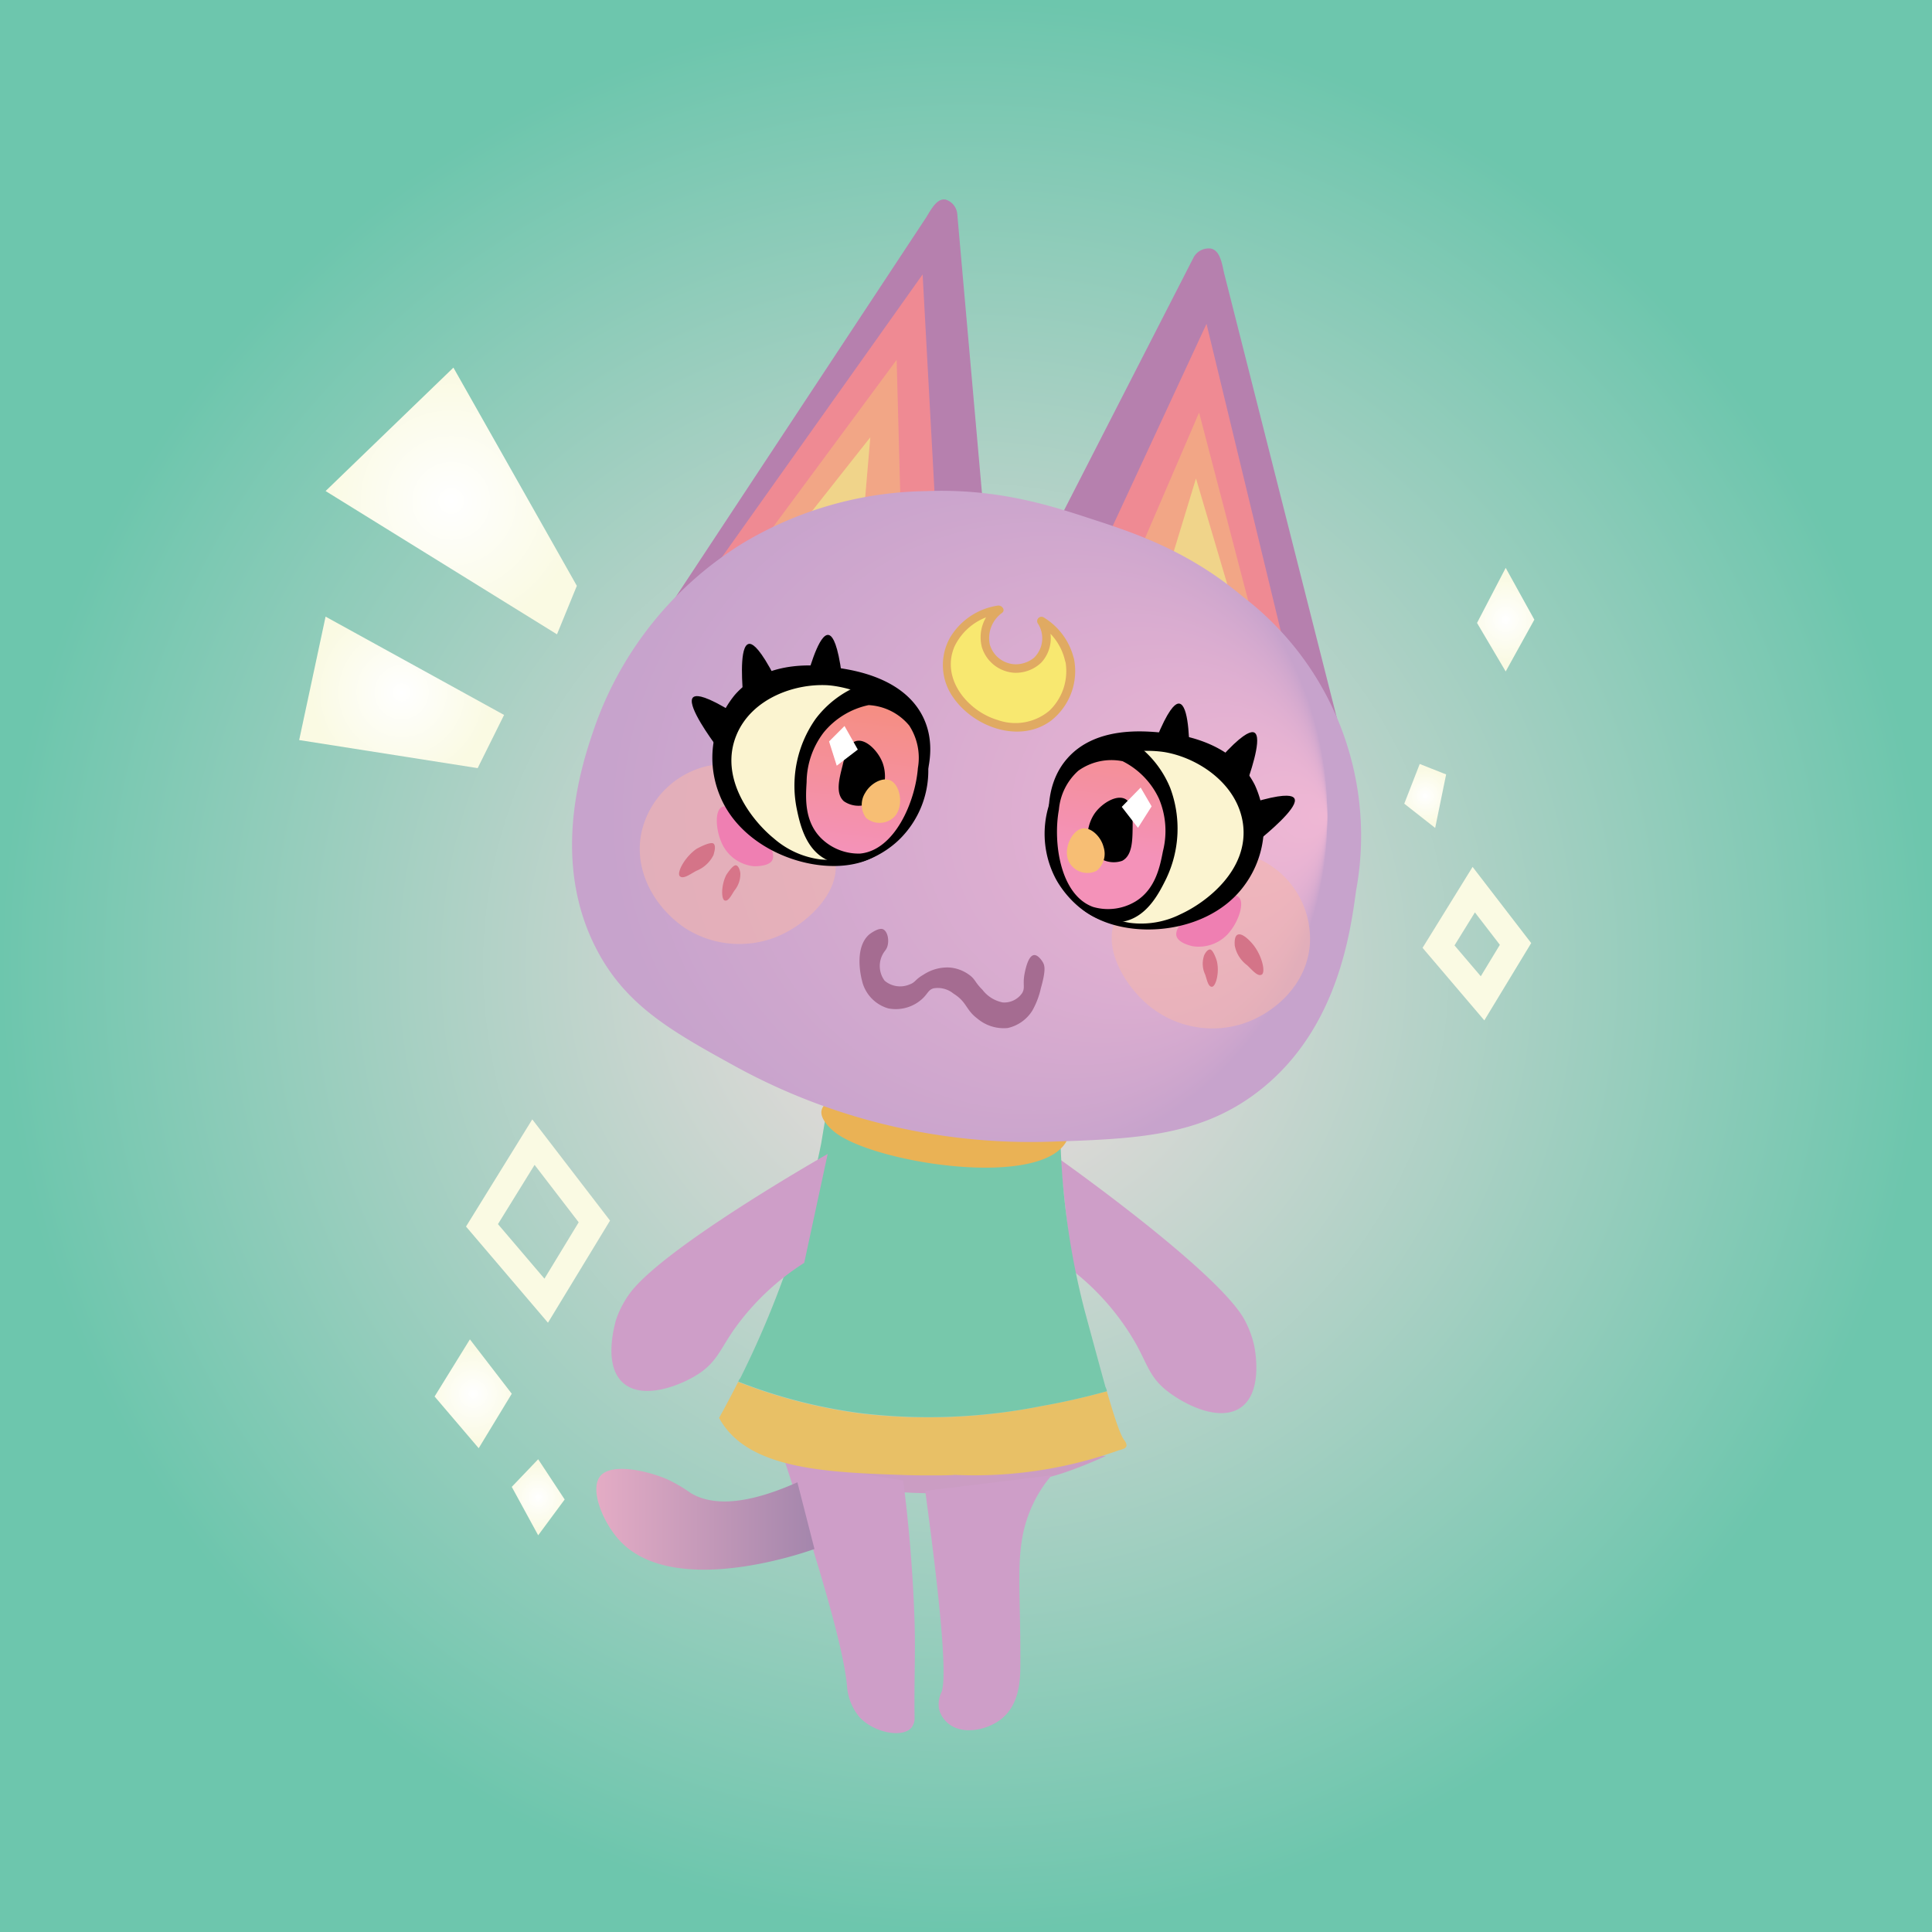 <svg xmlns="http://www.w3.org/2000/svg" xmlns:xlink="http://www.w3.org/1999/xlink" viewBox="0 0 223.83 223.83"><rect x="0" y="0" width="223.83" height="223.83" fill="#333333" stroke="none"/><defs><style>.cls-1{fill:url(#radial-gradient);}.cls-2{fill:url(#radial-gradient-2);}.cls-3{fill:url(#radial-gradient-3);}.cls-4{fill:url(#radial-gradient-4);}.cls-5{fill:url(#radial-gradient-5);}.cls-6{fill:url(#radial-gradient-8);}.cls-7{fill:url(#radial-gradient-9);}.cls-8{fill:none;stroke:#fafae3;stroke-miterlimit:10;stroke-width:3px;}.cls-9{fill:#cb9dc3;}.cls-10{fill:#ce9ec8;}.cls-11{fill:url(#linear-gradient);}.cls-12{fill:#fff;}.cls-13{fill:#b680ae;}.cls-14{fill:#ef8a93;}.cls-15{fill:#f2a686;}.cls-16{fill:#f0d48a;}.cls-17{fill:#77c8ab;}.cls-18{fill:#e8c066;}.cls-19{fill:#eab255;}.cls-20{fill:url(#radial-gradient-10);}.cls-21{fill:#a56c91;}.cls-22{fill:#f4b5ae;opacity:0.6;}.cls-23{fill:#d47488;}.cls-24{fill:#d77589;}.cls-25{fill:#ef7fb2;}.cls-26{fill:#fbf4d0;}.cls-27{fill:url(#linear-gradient-2);}.cls-28{fill:#f7be74;}.cls-29{fill:url(#linear-gradient-3);}.cls-30{fill:#f8e870;}.cls-31{fill:#e0aa62;}</style><radialGradient id="radial-gradient" cx="111.92" cy="111.92" r="111.92" gradientUnits="userSpaceOnUse"><stop offset="0" stop-color="#f6dde0"/><stop offset="1" stop-color="#6dc6ad"/></radialGradient><radialGradient id="radial-gradient-2" cx="52.28" cy="58.04" r="15.01" gradientUnits="userSpaceOnUse"><stop offset="0" stop-color="#fff"/><stop offset="1" stop-color="#fafae3"/></radialGradient><radialGradient id="radial-gradient-3" cx="46.53" cy="80.21" r="10.44" xlink:href="#radial-gradient-2"/><radialGradient id="radial-gradient-4" cx="54.82" cy="161.48" r="5.46" xlink:href="#radial-gradient-2"/><radialGradient id="radial-gradient-5" cx="62.35" cy="173.47" r="3.8" xlink:href="#radial-gradient-2"/><radialGradient id="radial-gradient-8" cx="174.44" cy="71.79" r="4.85" xlink:href="#radial-gradient-2"/><radialGradient id="radial-gradient-9" cx="165.12" cy="92.21" r="3.13" xlink:href="#radial-gradient-2"/><linearGradient id="linear-gradient" x1="69.09" y1="176.01" x2="94.36" y2="176.01" gradientUnits="userSpaceOnUse"><stop offset="0" stop-color="#e4acc5"/><stop offset="1" stop-color="#a486ac"/></linearGradient><radialGradient id="radial-gradient-10" cx="111.92" cy="94.58" fx="153.759" r="41.89" gradientUnits="userSpaceOnUse"><stop offset="0" stop-color="#efb7d4"/><stop offset="1" stop-color="#c7a3cc"/></radialGradient><linearGradient id="linear-gradient-2" x1="119.96" y1="191.1" x2="119.96" y2="173.79" gradientTransform="translate(2.71 -105.26) rotate(6.92)" gradientUnits="userSpaceOnUse"><stop offset="0" stop-color="#f492b9"/><stop offset="1" stop-color="#f58e82"/></linearGradient><linearGradient id="linear-gradient-3" x1="1575.49" y1="215.71" x2="1575.49" y2="198.41" gradientTransform="matrix(-0.99, -0.14, -0.14, 0.99, 1717.66, 105.55)" xlink:href="#linear-gradient-2"/></defs><g id="Layer_2" data-name="Layer 2"><g id="Layer_1-2" data-name="Layer 1"><rect class="cls-1" width="223.83" height="223.83"/><polygon class="cls-2" points="52.53 42.59 37.72 56.89 64.53 73.49 66.83 67.87 52.53 42.59"/><polygon class="cls-3" points="37.72 71.44 34.66 85.74 55.34 88.99 58.4 82.83 37.72 71.44"/><polygon class="cls-4" points="54.44 155.17 50.35 161.79 55.46 167.78 59.29 161.47 54.44 155.17"/><polygon class="cls-5" points="62.35 169.06 59.29 172.26 62.35 177.87 65.42 173.72 62.35 169.06"/><polygon class="cls-4" points="54.44 155.17 50.35 161.79 55.46 167.78 59.29 161.47 54.44 155.17"/><polygon class="cls-5" points="62.35 169.06 59.29 172.26 62.35 177.87 65.42 173.72 62.35 169.06"/><polygon class="cls-6" points="174.44 65.79 171.12 72.17 174.44 77.79 177.76 71.79 174.44 65.79"/><polygon class="cls-7" points="164.48 88.51 162.69 93.11 166.27 95.92 167.54 89.72 164.48 88.51"/><polygon class="cls-8" points="61.8 132.32 55.84 141.96 63.28 150.69 68.86 141.51 61.8 132.32"/><polygon class="cls-8" points="170.74 103.07 166.66 109.67 171.76 115.66 175.58 109.36 170.74 103.07"/></g><g id="Layer_2-2" data-name="Layer 2"><path class="cls-9" d="M89.82,167.36a7.31,7.31,0,0,0,2.66,2.5l.27.13c13.58,6.33,30.38.68,30.38.68a52,52,0,0,0,5-2"/><path class="cls-10" d="M107.19,172.72c2.18,16.05,2.43,22.08,1.87,23.36a3.14,3.14,0,0,0-.25,2,3.18,3.18,0,0,0,1.32,1.79c1.67,1.12,4.49.52,6.08-.89,2-1.76,2-4.67,2-6.26.06-9.67-.83-13.67,1.53-18.6a15,15,0,0,1,2.09-3.19"/><path class="cls-10" d="M104.64,171.52c.64,5,1.13,10.54,1.32,16.46.11,3.65-.07,7.3,0,11a1.81,1.81,0,0,1-.35,1.16c-1,1.22-4.25.66-6-1.16a6.34,6.34,0,0,1-1.49-3.74c-.34-3.61-2.36-11.34-7.19-25.9"/><path class="cls-11" d="M94.36,179.46c-1.72.61-16.61,5.67-22.66-1.08-1.81-2-3.42-5.77-2.17-7.35s5.46-.67,7.85.39A17.75,17.75,0,0,1,80.06,173c2,1.17,5.53,1.76,12.32-1.27"/><path class="cls-10" d="M124.22,147.16a29,29,0,0,1,7.33,8.43c1.35,2.4,1.62,3.9,3.53,5.45s6,3.73,8.56,2.1c2.73-1.75,1.77-6.7,1.67-7.2a11.29,11.29,0,0,0-1.3-3.34c-3.48-5.67-20.42-17.72-21.2-18.27Z"/><path class="cls-12" d="M114.54,58.44Z"/><path class="cls-13" d="M114.16,61.59h0l-3.26-36.83a1.92,1.92,0,0,0-1.32-1.63c-.92-.2-1.56.85-2.24,2L75.87,72.82A48.39,48.39,0,0,1,97.42,61.9,44.44,44.44,0,0,1,114.16,61.59Z"/><path class="cls-13" d="M156.43,90.15l.27.21L141.79,31.53c-.27-1.33-.54-2.56-1.55-2.74a2,2,0,0,0-1.94,1L121.8,62a51.4,51.4,0,0,1,23.6,12.69A50.14,50.14,0,0,1,156.43,90.15Z"/><path class="cls-14" d="M81.57,67.46A49.18,49.18,0,0,1,97,61.73a48.41,48.41,0,0,1,11.48-.79l-1.59-29.15Z"/><path class="cls-15" d="M86.8,64.8a31.82,31.82,0,0,1,10.13-3.53A30.79,30.79,0,0,1,104.4,61l-.52-19.31Z"/><path class="cls-16" d="M91.16,62.9a26.08,26.08,0,0,1,5.36-1.49,24.6,24.6,0,0,1,3.42-.32l.89-10.43Z"/><path class="cls-14" d="M150.05,80a49,49,0,0,0-22.56-16l12.29-26.48Z"/><path class="cls-15" d="M146.18,75.61a31.32,31.32,0,0,0-8.09-7,30.84,30.84,0,0,0-6.81-3.07l7.64-17.74Z"/><path class="cls-16" d="M142.84,69.91a24.89,24.89,0,0,0-4.28-3.26,25.47,25.47,0,0,0-2.95-1.53l2.95-9.69Z"/><path class="cls-17" d="M125.64,151.76a89,89,0,0,1-2.75-18.7l-27.26-3.54-.5,3c-.66,3.25-1.52,6.7-2.62,10.3a109.89,109.89,0,0,1-6.82,17l42.42,1C127.44,158.41,126.63,155.42,125.64,151.76Z"/><path class="cls-18" d="M130.23,166.82c-.44-.58-1.07-2.45-2-5.64-2,.55-4.55,1.18-7.54,1.71a67,67,0,0,1-20.81.89,60.13,60.13,0,0,1-14.36-3.68q-1.11,2.19-2.21,4.17l.17.3c3.28,5.51,11.78,6,20.79,6.3,1.79.07,3.16.06,3.8.06.89,0,1.73,0,2.55-.06A49.7,49.7,0,0,0,129.68,168a1.59,1.59,0,0,0,.48-.16l.05,0h0a.58.58,0,0,0,.29-.29C130.57,167.24,130.29,166.9,130.23,166.82Z"/><path class="cls-17" d="M120.7,162.89c3-.53,5.54-1.16,7.54-1.71,0-.14-.09-.29-.13-.44l-42.42-1-.16.32a60.13,60.13,0,0,0,14.36,3.68A67,67,0,0,0,120.7,162.89Z"/><path class="cls-19" d="M97.5,127c-.85.18-2.13.72-2.32,1.65s.91,2,1.36,2.37c4.24,3.7,24.56,6.93,27.15.92a2.78,2.78,0,0,0-.2-2.9c-1.26-1.18-3.87,1.15-8.48,1.72a21.44,21.44,0,0,1-11.83-1.92C101.27,127.88,99.62,126.56,97.5,127Z"/><path class="cls-10" d="M93.17,146.31A29.08,29.08,0,0,0,85.06,154c-1.58,2.26-2,3.72-4,5.08s-6.36,3.12-8.72,1.26c-2.55-2-1.11-6.85-1-7.34A11.31,11.31,0,0,1,73,149.79c4-5.31,22.06-15.63,22.89-16.1Z"/><path class="cls-20" d="M85.94,63a41,41,0,0,0-17,21.1c-1.39,4-5.32,15.33.17,25.87,3.42,6.59,8.8,9.56,16.17,13.62a71.14,71.14,0,0,0,36.42,8.68c10-.33,17.72-.58,24.68-6.3,8.64-7.09,10.07-18,10.73-22.8A34.88,34.88,0,0,0,144,69.13c-6.39-5.36-12.6-7.4-17.53-9-4.63-1.52-10.87-3.57-19.24-3.23A42.37,42.37,0,0,0,85.94,63Z"/><path class="cls-21" d="M100.68,108.28c-1.75,1.57-.92,4.93-.82,5.3a4.25,4.25,0,0,0,.41,1.11,4.36,4.36,0,0,0,2.65,2.14,4.55,4.55,0,0,0,4-1.18c.56-.54.66-1,1.25-1.15a2.88,2.88,0,0,1,2.29.61c1.6,1,1.39,1.86,2.78,2.9a4.73,4.73,0,0,0,3.51,1.09,4.53,4.53,0,0,0,2.84-2,9.34,9.34,0,0,0,1-2.62c.59-2.07.44-2.6.26-2.94s-.64-.94-1.06-.89c-.69.08-1,1.73-1.08,2.11-.26,1.3.09,1.65-.29,2.29a2.51,2.51,0,0,1-2.23,1.09,3.9,3.9,0,0,1-2.37-1.47c-.91-.9-.8-1.21-1.56-1.75a4.42,4.42,0,0,0-2.27-.83,5,5,0,0,0-3,.83c-1,.57-.9.88-1.63,1.14a2.78,2.78,0,0,1-2.87-.44,2.85,2.85,0,0,1-.2-3.1c.22-.4.43-.5.55-1,.16-.64,0-1.58-.51-1.85S100.76,108.21,100.68,108.28Z"/><path class="cls-22" d="M81.89,88.76a10.19,10.19,0,0,0-7.57,7.66c-1,4.77,1.87,9,5.11,11.14a11.62,11.62,0,0,0,10.81.86c3.32-1.44,7-5,6.55-8.52a6.15,6.15,0,0,0-1.62-3.14C92.28,93.19,87.71,87.54,81.89,88.76Z"/><path class="cls-23" d="M80.67,98.36c-1.4,1-2.29,2.77-1.91,3.15s1.16-.21,1.91-.62a3.76,3.76,0,0,0,2-1.85c0-.09.35-1,0-1.3S80.75,98.31,80.67,98.36Z"/><path class="cls-24" d="M84.13,101.39c-.61,1.23-.57,2.82-.16,2.94s.74-.58,1.12-1.16a3,3,0,0,0,.68-2c0-.08-.12-.83-.49-.92S84.16,101.33,84.13,101.39Z"/><path class="cls-25" d="M83.62,93.51c-.83.43-.67,2.57-.1,3.93a4.58,4.58,0,0,0,3.83,2.92c.32,0,1.74,0,2.12-.7C90.34,97.91,85.2,92.7,83.62,93.51Z"/><path d="M103.91,96.63c.71-.95,5.88-7.88,3-13.62-2.25-4.48-7.94-5.35-9.78-5.63s-8.17-1.24-12,3.13a11.49,11.49,0,0,0-1.75,11.62c2.89,7.26,13.33,10.11,18.3,6.88A8.51,8.51,0,0,0,103.91,96.63Z"/><path class="cls-26" d="M85.33,85.14c-2.08,5,1.76,9.91,4.33,12A10.16,10.16,0,0,0,95,99.56a10.13,10.13,0,0,0,10.24-14.3c-2.57-5.37-8.88-5.84-9.32-5.87C92.06,79.16,87.09,80.92,85.33,85.14Z"/><path d="M99.67,79.37a11.85,11.85,0,0,0-5.18,3.92,13.45,13.45,0,0,0-2.2,10.33c.34,1.66.95,4.58,3.26,5.87,3,1.68,7-.42,9-2.6a11.17,11.17,0,0,0,1.79-12.67A10.19,10.19,0,0,0,99.67,79.37Z"/><path class="cls-27" d="M100.63,81.69a9.17,9.17,0,0,0-5.18,3.14,9.58,9.58,0,0,0-2,5.77c-.11,1.79-.29,4.48,1.62,6.45a6.19,6.19,0,0,0,4.58,1.84c4-.38,6.39-6,6.69-9.9a6.87,6.87,0,0,0-1-4.93A6.56,6.56,0,0,0,100.63,81.69Z"/><path d="M99.2,85.85c1.1-.28,2.46,1.1,3,2.39s.53,3.46-.94,4.51a3,3,0,0,1-3.49.08c-1-.89-.55-2.57-.17-4.08C97.91,87.46,98.26,86.1,99.2,85.85Z"/><polygon class="cls-12" points="97.84 84.11 96.05 85.9 96.94 88.71 99.38 86.84 97.84 84.11"/><path class="cls-28" d="M100.24,91.85a2.57,2.57,0,0,0,.09,2.9,2.42,2.42,0,0,0,3.15,0c1.31-1.13.88-3.81-.34-4.34C102.22,90,100.84,90.78,100.24,91.85Z"/><path d="M82.73,86.08c-1.24-1.72-3.41-5-2.26-5.39.37-.13,1.35-.07,4.42,1.83"/><path d="M86.08,80.39c-.17-2.12-.35-6,.85-5.79.38.08,1.18.64,2.84,3.85"/><path d="M93.4,78.78c.56-2,1.72-5.8,2.76-5.15.33.2.9,1,1.37,4.58"/><path class="cls-22" d="M146.39,99.78a10.21,10.21,0,0,1,5.38,9.34c-.21,4.88-4.11,8.28-7.78,9.48a11.6,11.6,0,0,1-10.67-1.92c-2.85-2.24-5.51-6.6-4.17-9.9a6,6,0,0,1,2.36-2.63C135.21,101.43,141.07,97.13,146.39,99.78Z"/><path class="cls-23" d="M145.13,109.38c1.1,1.32,1.51,3.26,1.05,3.53s-1.07-.49-1.69-1.08a3.69,3.69,0,0,1-1.44-2.29c0-.1-.1-1.05.33-1.25C144,108,145.07,109.31,145.13,109.38Z"/><path class="cls-24" d="M141,111.44c.28,1.34-.16,2.86-.59,2.88s-.57-.76-.78-1.4a2.93,2.93,0,0,1-.15-2.16c0-.07.33-.77.71-.76S141,111.37,141,111.44Z"/><path class="cls-25" d="M143.51,103.94c.7.63,0,2.66-.9,3.83a4.6,4.6,0,0,1-4.45,1.85c-.31-.07-1.69-.4-1.87-1.22C135.89,106.49,142.19,102.76,143.51,103.94Z"/><path d="M123.09,101.81c-.44-1.11-3.69-9.12.56-13.94,3.3-3.77,9-3.16,10.88-3s8.22.88,10.85,6.08a11.5,11.5,0,0,1-1.26,11.69c-4.64,6.29-15.46,6.39-19.45,2A8.69,8.69,0,0,1,123.09,101.81Z"/><path class="cls-26" d="M144,95.41c.74,5.34-4.23,9.14-7.24,10.51a10.16,10.16,0,0,1-5.82,1,10.13,10.13,0,0,1-6.27-16.43c3.85-4.54,10.07-3.4,10.5-3.31C139,87.92,143.36,90.89,144,95.41Z"/><path d="M131.58,86.19a11.82,11.82,0,0,1,4,5.11,13.46,13.46,0,0,1-.49,10.54c-.76,1.53-2.08,4.19-4.65,4.86-3.32.86-6.63-2.18-8.09-4.82a11.17,11.17,0,0,1,1.5-12.71A10.17,10.17,0,0,1,131.58,86.19Z"/><path class="cls-29" d="M130.06,88.19a9.19,9.19,0,0,1,4.22,4.36,9.61,9.61,0,0,1,.45,6.07c-.34,1.76-.86,4.42-3.2,5.83a6.18,6.18,0,0,1-4.9.62c-3.81-1.39-4.65-7.48-3.95-11.28a6.84,6.84,0,0,1,2.25-4.5A6.59,6.59,0,0,1,130.06,88.19Z"/><path d="M130.39,92.58c-1-.56-2.66.44-3.49,1.55s-1.39,3.21-.24,4.6a3,3,0,0,0,3.35,1c1.18-.62,1.19-2.36,1.21-3.91C131.23,94.46,131.24,93.06,130.39,92.58Z"/><polygon class="cls-12" points="132.15 91.24 133.42 93.42 131.84 95.91 129.96 93.48 132.15 91.24"/><path class="cls-28" d="M127.85,98.12a2.54,2.54,0,0,1-.81,2.77,2.41,2.41,0,0,1-3.05-.8c-1-1.42.11-3.9,1.43-4.11C126.41,95.83,127.55,96.93,127.85,98.12Z"/><path d="M146.26,97c1.63-1.36,4.57-4,3.55-4.65-.32-.21-1.28-.4-4.74.65"/><path d="M144.47,90.63c.7-2,1.87-5.75.65-5.81-.39,0-1.31.31-3.73,3"/><path d="M137.79,87.21c0-2.12-.18-6-1.36-5.68-.37.11-1.12.73-2.48,4.08"/><path class="cls-30" d="M123.93,76.47A7.05,7.05,0,0,0,120.65,72a3.71,3.71,0,0,1,0,4,3.79,3.79,0,0,1-3,1.5,3.71,3.71,0,0,1-3.3-2.22,4,4,0,0,1,1.37-4.56,7,7,0,0,0-6,5.59c-.53,3.61,2.44,6.32,4.8,7.33.49.21,3.83,1.64,6.72-.35A6.71,6.71,0,0,0,123.93,76.47Z"/><path class="cls-31" d="M124.42,76.34a7.7,7.7,0,0,0-3.52-4.82.5.5,0,0,0-.68.68,3.15,3.15,0,0,1-.42,4,3.36,3.36,0,0,1-2.13.76,3.17,3.17,0,0,1-3-2.3A3.6,3.6,0,0,1,116.1,71c.43-.36-.06-.9-.49-.84a7.78,7.78,0,0,0-5.56,3.74,6.49,6.49,0,0,0,.39,6.91c2.38,3.43,7.65,5.36,11.29,2.71a7.3,7.3,0,0,0,2.69-7.22c-.12-.63-1.08-.37-1,.26a6.34,6.34,0,0,1-1.85,5.78,6.12,6.12,0,0,1-6,1.07c-3.39-1-6.58-4.71-5-8.48a6.74,6.74,0,0,1,5.22-3.8l-.48-.84A4.54,4.54,0,0,0,113.76,75a4.2,4.2,0,0,0,3.7,2.94,4.26,4.26,0,0,0,3.18-1.18,4.17,4.17,0,0,0,.44-5.07l-.68.68a6.69,6.69,0,0,1,3,4.22C123.59,77.23,124.55,77,124.42,76.34Z"/></g></g></svg>
